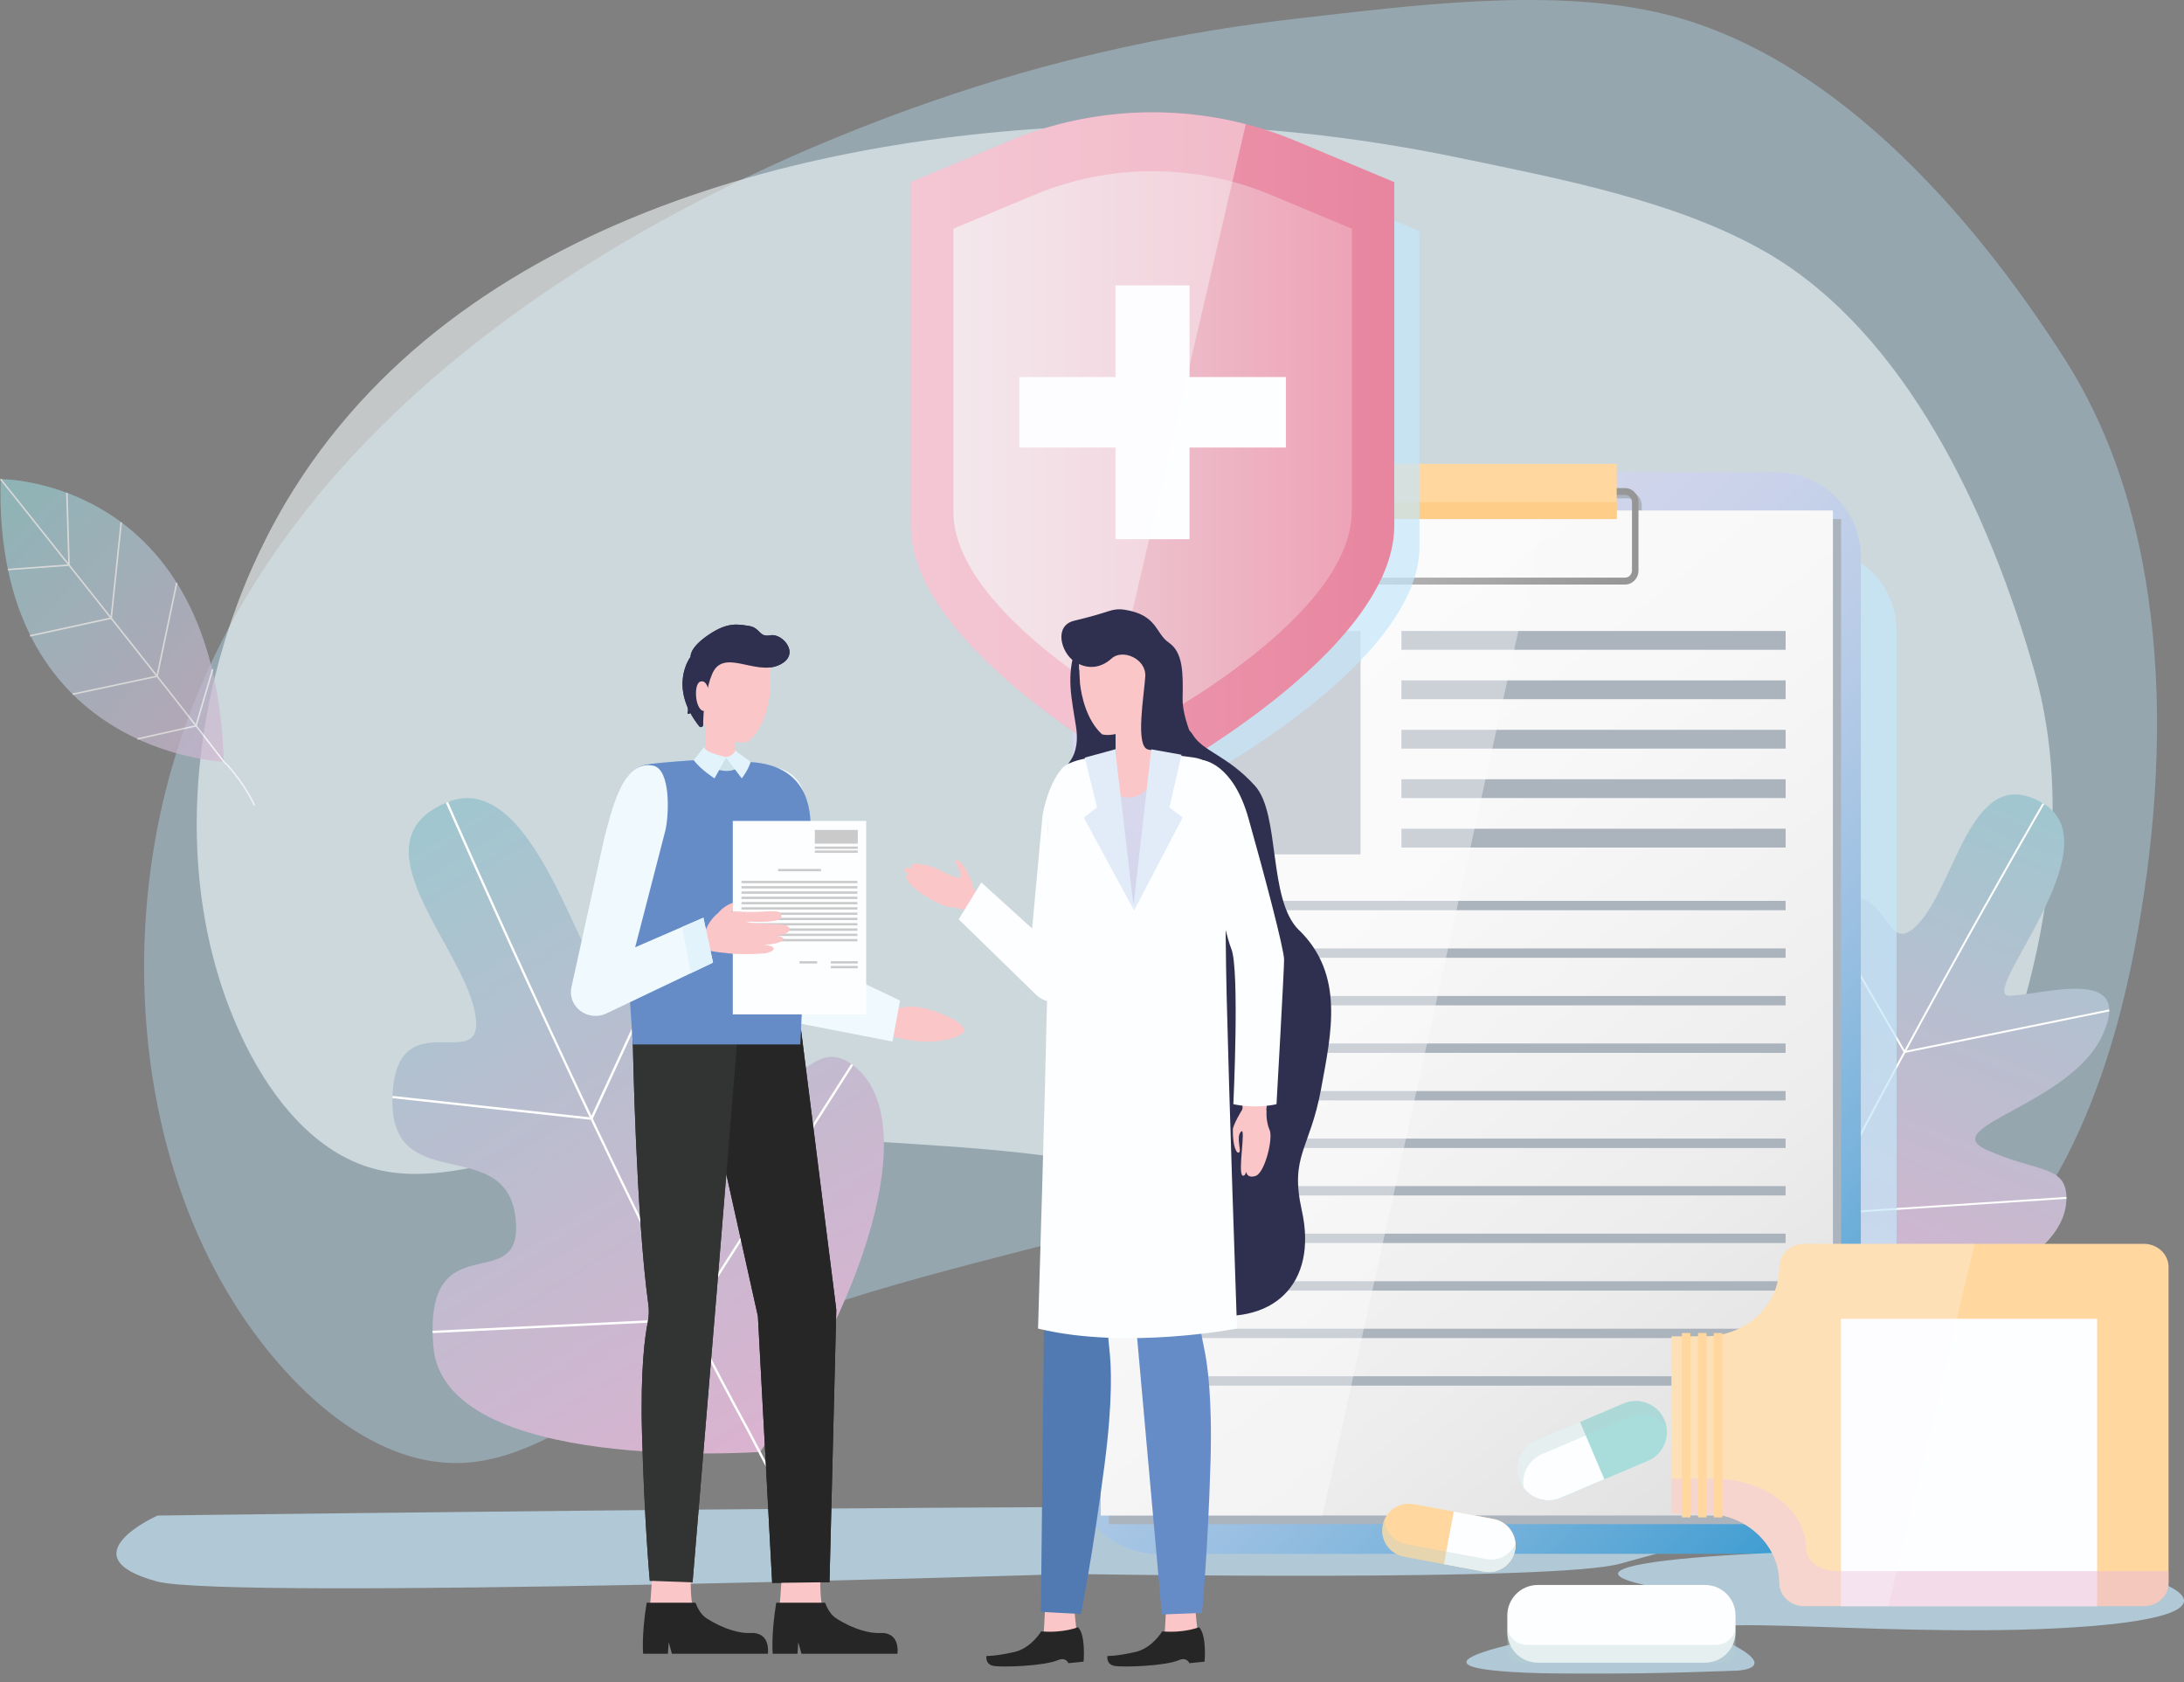<svg width="200" height="154" viewBox="0 0 200 154" fill="none" xmlns="http://www.w3.org/2000/svg">
<rect x="0" y="0" width="200" height="154" fill="#808080" stroke="none"/>
<g clip-path="url(#clip0_1951_9432)">
<path opacity="0.44" d="M195.11 88.666C198.887 70.603 199.167 48.739 189.156 32.993C180.344 19.133 167.225 4.488 151.552 1.082C141.463 -1.108 129.257 0.51 119.106 1.66C108.359 2.876 97.698 5.151 87.353 8.593C59.097 18.008 24.869 37.658 15.618 70.706C10.296 89.736 13.635 112.33 26.687 126.124C30.938 130.618 36.467 134.206 42.36 133.939C47.846 133.696 52.699 130.223 57.558 127.425C68.882 120.906 81.478 117.64 93.927 114.434C105.227 111.521 116.917 108.596 128.338 110.846C136.153 112.385 143.403 116.271 150.92 119.087C158.437 121.903 166.745 123.642 174.256 120.796C186.079 116.32 192.307 102.07 195.11 88.66V88.666Z" fill="#AFD5EB"/>
<path opacity="0.57" d="M177.43 111.133C185.226 96.604 190.968 77.799 186.279 61.36C182.149 46.891 174.504 30.525 161.824 23.148C153.656 18.398 142.709 16.342 133.659 14.457C124.068 12.462 114.294 11.41 104.49 11.452C77.712 11.58 43.21 18.854 26.917 44.781C17.539 59.712 14.747 80.171 22.55 95.783C25.093 100.867 28.967 105.532 34.124 106.973C38.923 108.317 43.989 106.693 48.891 105.653C60.312 103.227 72.014 103.975 83.569 104.735C94.06 105.422 104.892 106.207 114.191 111.382C120.559 114.928 125.838 120.335 131.621 124.896C137.405 129.458 144.144 133.313 151.345 132.985C162.681 132.468 171.646 121.922 177.436 111.133H177.43Z" fill="#F8FCFF"/>
<path d="M69.613 132.935C69.613 132.935 40.658 135.003 39.685 123.277C38.718 111.546 48.138 119.099 47.202 111.436C46.265 103.767 35.628 109.678 35.938 100.446C36.248 91.214 44.72 98.895 43.486 92.662C42.257 86.434 32.283 77.068 40.925 73.461C49.568 69.861 53.898 92.394 56.051 89.219C58.204 86.044 61.573 75.937 65.745 83.454C69.917 90.971 63.014 104.533 68.391 101.529C73.767 98.524 75.032 95.301 78.037 97.472C84.216 101.93 80.153 117.5 69.607 132.941L69.613 132.935Z" fill="url(#paint0_linear_1951_9432)"/>
<path d="M71.833 137.534C71.626 137.163 70.756 135.491 69.917 133.879C69.212 132.517 68.543 131.234 68.366 130.905C56.458 109.169 40.992 73.858 40.834 73.505L41.029 73.42C41.181 73.773 56.647 109.078 68.555 130.802C68.737 131.13 69.4 132.419 70.112 133.782C70.951 135.4 71.815 137.066 72.022 137.431L71.839 137.534H71.833Z" fill="white"/>
<path d="M54.232 102.538L35.926 100.543L35.95 100.337L54.098 102.307L63.853 81.148L64.042 81.24L54.232 102.538Z" fill="white"/>
<path d="M39.623 122.056L39.611 121.843L63.111 120.705L77.951 97.412L78.127 97.528L63.227 120.912L39.623 122.056Z" fill="white"/>
<path d="M161.751 121.264C161.751 121.264 146.382 103.159 153.656 96.846C160.924 90.533 160.498 100.404 165.108 96.079C169.718 91.755 160.668 87.595 166.914 83.332C173.16 79.069 172.187 88.374 175.702 84.548C179.218 80.723 180.58 69.618 187.13 73.577C193.686 77.536 180.908 91.287 184.047 91.171C187.185 91.056 195.48 88.392 192.537 94.778C189.593 101.164 177.308 103.171 181.894 105.263C186.479 107.355 189.21 106.631 189.234 109.666C189.283 115.894 177.046 120.747 161.757 121.252L161.751 121.264Z" fill="url(#paint1_linear_1951_9432)"/>
<path d="M159.945 125.022L159.787 124.949C159.933 124.632 160.614 123.252 161.277 121.92C161.837 120.795 162.36 119.73 162.487 119.457C171.069 101.09 186.888 73.813 187.046 73.539L187.198 73.624C187.04 73.898 171.227 101.169 162.646 119.53C162.518 119.809 161.989 120.868 161.435 121.999C160.772 123.331 160.091 124.711 159.951 125.022H159.945Z" fill="white"/>
<path d="M174.371 96.414L166.836 83.374L166.982 83.289L174.456 96.219L193.134 92.424L193.17 92.594L174.371 96.414Z" fill="white"/>
<path d="M166.597 111.235L166.567 111.205L154.428 96.213L154.562 96.103L166.676 111.059L189.222 109.587L189.234 109.763L166.597 111.235Z" fill="white"/>
<g opacity="0.69">
<path d="M20.49 69.733C20.49 69.733 -0.62 69.07 0.055 43.867C0.055 43.867 19.73 43.721 20.49 69.733Z" fill="url(#paint2_linear_1951_9432)"/>
<path d="M23.251 73.771C21.943 71.113 20.459 69.793 20.447 69.781C16.141 64.125 0.158 44.116 0 43.909L0.109 43.824C0.268 44.025 16.251 64.04 20.544 69.69C20.544 69.69 22.053 71.028 23.372 73.71L23.245 73.771H23.251Z" fill="white"/>
<path d="M6.397 51.805L0.729 52.219L0.717 52.079L6.251 51.671L6.051 45.121H6.197L6.397 51.805Z" fill="white"/>
<path d="M2.755 58.287L2.725 58.147L10.12 56.536L11.032 47.815L11.172 47.827L10.248 56.657L2.755 58.287Z" fill="white"/>
<path d="M6.665 63.632L6.635 63.492L14.328 61.856L16.116 53.348L16.256 53.372L14.45 61.972L6.665 63.632Z" fill="white"/>
<path d="M12.601 67.725L12.57 67.585L17.898 66.394L19.412 61.242L19.546 61.279L18.007 66.515L12.601 67.725Z" fill="white"/>
</g>
<g style="mix-blend-mode:multiply" opacity="0.71">
<path d="M14.426 138.761C14.426 138.761 5.99 142.52 14.377 144.795C20.793 146.534 98.032 144.107 98.032 144.107C98.032 144.107 142.6 144.868 148.426 143.152C151.455 142.258 164.707 139.297 151.047 138.403C132.145 137.168 14.426 138.761 14.426 138.761Z" fill="#C5E6F9"/>
</g>
<g style="mix-blend-mode:multiply" opacity="0.71">
<path d="M166.179 50.23H109.016C104.875 50.23 101.518 53.588 101.518 57.729V134.36C101.518 138.502 104.875 141.859 109.016 141.859H166.179C170.321 141.859 173.678 138.502 173.678 134.36V57.729C173.678 53.588 170.321 50.23 166.179 50.23Z" fill="#C5E6F9"/>
</g>
<path d="M162.614 43.234H106.035C101.732 43.234 98.244 46.722 98.244 51.025V134.474C98.244 138.776 101.732 142.264 106.035 142.264H162.614C166.917 142.264 170.405 138.776 170.405 134.474V51.025C170.405 46.722 166.917 43.234 162.614 43.234Z" fill="url(#paint3_linear_1951_9432)"/>
<g style="mix-blend-mode:multiply">
<path d="M168.599 47.529H101.547V139.547H168.599V47.529Z" fill="#ABB3BD"/>
</g>
<g style="mix-blend-mode:multiply">
<path d="M149.119 53.835H120.127C119.452 53.835 118.904 53.257 118.904 52.551V46.287C118.904 45.582 119.452 45.004 120.127 45.004H149.119C149.794 45.004 150.341 45.582 150.341 46.287V52.551C150.341 53.257 149.794 53.835 149.119 53.835ZM120.127 45.624C119.78 45.624 119.5 45.916 119.5 46.281V52.545C119.5 52.904 119.78 53.202 120.127 53.202H149.119C149.465 53.202 149.745 52.91 149.745 52.545V46.281C149.745 45.922 149.465 45.624 149.119 45.624H120.127Z" fill="#ABB3BD"/>
</g>
<path d="M167.851 46.738H100.799V138.756H167.851V46.738Z" fill="url(#paint4_linear_1951_9432)"/>
<path d="M124.591 57.772H105.129V78.225H124.591V57.772Z" fill="#ABB3BD"/>
<path d="M163.521 57.772H128.338V59.493H163.521V57.772Z" fill="#ABB3BD"/>
<path d="M163.519 62.295H128.336V64.016H163.519V62.295Z" fill="#ABB3BD"/>
<path d="M163.519 66.82H128.336V68.541H163.519V66.82Z" fill="#ABB3BD"/>
<path d="M163.519 71.346H128.336V73.067H163.519V71.346Z" fill="#ABB3BD"/>
<path d="M163.521 75.877H128.338V77.598H163.521V75.877Z" fill="#ABB3BD"/>
<path d="M163.514 82.481H105.129V83.338H163.514V82.481Z" fill="#ABB3BD"/>
<path d="M163.514 86.836H105.129V87.694H163.514V86.836Z" fill="#ABB3BD"/>
<path d="M163.514 91.189H105.129V92.047H163.514V91.189Z" fill="#ABB3BD"/>
<path d="M163.514 95.539H105.129V96.397H163.514V95.539Z" fill="#ABB3BD"/>
<path d="M163.514 99.893H105.129V100.75H163.514V99.893Z" fill="#ABB3BD"/>
<path d="M163.514 104.248H105.129V105.106H163.514V104.248Z" fill="#ABB3BD"/>
<path d="M163.514 108.596H105.129V109.453H163.514V108.596Z" fill="#ABB3BD"/>
<path d="M163.514 112.951H105.129V113.809H163.514V112.951Z" fill="#ABB3BD"/>
<path d="M163.514 117.307H105.129V118.164H163.514V117.307Z" fill="#ABB3BD"/>
<path d="M163.514 121.654H105.129V122.512H163.514V121.654Z" fill="#ABB3BD"/>
<path d="M163.514 126.008H105.129V126.865H163.514V126.008Z" fill="#ABB3BD"/>
<path opacity="0.4" d="M141.492 46.738H100.799V138.756H121.106L141.492 46.738Z" fill="#FDFEFF"/>
<path d="M148.822 53.518H119.83C119.155 53.518 118.607 52.941 118.607 52.235V45.971C118.607 45.265 119.155 44.688 119.83 44.688H148.822C149.497 44.688 150.044 45.265 150.044 45.971V52.235C150.044 52.941 149.497 53.518 148.822 53.518ZM119.83 45.308C119.483 45.308 119.203 45.6 119.203 45.965V52.229C119.203 52.588 119.483 52.886 119.83 52.886H148.822C149.168 52.886 149.448 52.594 149.448 52.229V45.965C149.448 45.606 149.168 45.308 148.822 45.308H119.83Z" fill="url(#paint5_linear_1951_9432)"/>
<path d="M148.049 42.469H120.602V47.523H148.049V42.469Z" fill="#FFD79F"/>
<path d="M148.049 45.967H120.602V47.524H148.049V45.967Z" fill="#FECD88"/>
<g style="mix-blend-mode:multiply" opacity="0.71">
<path d="M129.993 50.024C129.993 60.709 109.667 71.462 109.667 71.462C109.667 71.462 89.342 60.709 89.342 50.024V21.16L97.631 17.693C105.3 14.488 114.028 14.488 121.697 17.693L129.986 21.16V50.024H129.993Z" fill="#C5E6F9"/>
</g>
<path d="M127.682 48.113C127.682 59.748 105.544 71.461 105.544 71.461C105.544 71.461 83.406 59.748 83.406 48.113V16.676L92.438 12.899C100.788 9.409 110.3 9.409 118.65 12.899L127.682 16.676V48.113Z" fill="url(#paint6_linear_1951_9432)"/>
<path d="M123.783 46.842C123.783 56.432 105.544 66.078 105.544 66.078C105.544 66.078 87.305 56.426 87.305 46.842V20.939L94.749 17.831C101.633 14.955 109.467 14.955 116.351 17.831L123.795 20.939V46.842H123.783Z" fill="url(#paint7_linear_1951_9432)"/>
<path d="M93.338 34.522V40.975H117.756V34.522H93.338Z" fill="#FDFEFF"/>
<path d="M108.932 26.129H102.15V49.367H108.932V26.129Z" fill="#FDFEFF"/>
<path opacity="0.4" d="M114.083 11.367C106.943 9.524 99.298 10.029 92.438 12.9L83.406 16.676V48.113C83.406 56.257 94.244 64.431 100.752 68.609L114.083 11.367Z" fill="#FDFEFF"/>
<path d="M73.005 91.512L76.533 119.506L76.581 119.914V120.029L75.961 144.861L70.712 144.928L69.386 120.121L69.435 120.644L63.305 93.069L73.005 91.512Z" fill="#272626"/>
<path d="M67.264 65.846H64.582V70.687H67.264V65.846Z" fill="#FAC6C7"/>
<g style="mix-blend-mode:color-burn">
<path d="M67.264 68.747V65.846H64.582V67.062C65.549 68.096 66.765 68.589 66.765 68.589C66.93 68.649 67.094 68.704 67.264 68.753V68.747Z" fill="#FAC6C7"/>
</g>
<path d="M57.93 91.914L57.948 95.618H57.954C57.954 95.618 58.252 111.297 59.371 119.416C59.444 119.951 59.432 120.486 59.328 121.015C59.067 122.28 58.635 125.358 58.793 131.245C59.012 139.431 59.505 144.734 59.505 144.734L63.422 144.874L65.611 118.571L67.758 92.261L57.93 91.914Z" fill="#323333"/>
<path d="M70.17 59.163C69.726 58.305 67.53 57.216 65.888 57.91C64.246 58.603 63.547 59.947 63.145 61.887C62.939 62.909 63.273 64.15 63.638 65.099C64.404 66.814 66.399 67.616 66.399 67.616C67.099 67.872 67.859 68.042 68.491 67.902C69.915 66.692 70.34 64.642 70.462 63.688C70.541 62.623 70.547 61.76 70.547 61.583C70.547 61.583 70.614 60.014 70.164 59.157L70.17 59.163Z" fill="#FAC6C7"/>
<g style="mix-blend-mode:color-burn">
<path d="M70.553 61.59V60.1L64.787 59.455L64.83 62.952C64.83 62.952 65.517 60.781 66.958 61.115C69.361 61.681 70.553 61.584 70.553 61.584V61.59Z" fill="#FAC6C7"/>
</g>
<path d="M64.441 65.239C64.466 64.971 64.532 64.716 64.612 64.46C64.764 63.974 64.636 63.08 65.22 61.699C66.236 59.321 69.124 61.845 71.283 60.914C73.442 59.984 71.66 57.947 70.56 58.166C69.459 58.378 69.666 57.466 68.565 57.308C67.604 57.168 66.667 56.913 64.879 58.129C63.091 59.345 63.243 60.13 63.243 60.13C63.243 60.13 61.133 62.842 64.034 66.498C64.143 66.631 64.362 66.571 64.38 66.4L64.435 65.245L64.441 65.239Z" fill="#2F2F4F"/>
<path d="M64.928 63.322C64.928 63.322 64.74 62.167 64.107 62.416C63.475 62.666 63.663 65.165 64.521 65.098C65.372 65.025 64.934 63.322 64.934 63.322H64.928Z" fill="#FAC6C7"/>
<path d="M62.879 63.377V64.289C62.879 64.289 63.086 64.989 62.97 65.22C62.861 65.451 63.36 65.396 63.414 64.934C63.469 64.472 62.873 63.377 62.873 63.377H62.879Z" fill="#2F2F4F"/>
<path d="M61.359 73.534L56.147 91.183L53.891 89.335L65.093 84.463C65.665 84.214 66.328 84.475 66.571 85.047C66.808 85.588 66.577 86.215 66.067 86.488L55.283 92.23C54.517 92.637 53.562 92.345 53.149 91.579C52.966 91.232 52.924 90.855 53.003 90.502L53.027 90.381L56.998 72.409C57.266 71.193 58.47 70.426 59.681 70.7C60.897 70.968 61.663 72.172 61.39 73.382C61.377 73.431 61.365 73.485 61.353 73.534H61.359Z" fill="#FAC6C7"/>
<path d="M73.29 95.624L74.221 76.017C74.33 72.781 73.016 70.111 68.911 69.789L65.785 69.473C65.785 69.473 60.087 69.777 59.004 70.05C57.921 70.324 56.961 71.407 56.729 75.165C56.729 75.183 56.729 75.196 56.729 75.214C56.699 75.475 56.687 75.743 56.693 76.017L57.952 95.624H73.29Z" fill="url(#paint8_linear_1951_9432)"/>
<path d="M65.299 84.41C65.299 84.41 65.737 83.017 67.318 82.597C68.899 82.178 66.278 83.674 65.925 85.036C65.573 86.398 65.299 84.404 65.299 84.404V84.41Z" fill="#FAC6C7"/>
<path d="M65.598 87.102C65.598 87.102 67.107 87.54 70.105 87.279C70.105 87.279 70.914 87.133 70.847 86.81C70.78 86.488 69.071 86.373 68.524 86.403C67.976 86.433 70.944 86.725 71.656 86.111C72.368 85.497 68.493 85.448 67.946 85.564C67.399 85.673 71.887 86.056 72.27 85.205C72.659 84.359 70.075 84.73 68.651 84.469C67.234 84.201 71.619 84.749 71.559 83.897C71.492 83.046 70.464 83.654 67.587 83.453C64.717 83.246 65.598 87.102 65.598 87.102Z" fill="#FAC6C7"/>
<path d="M66.23 87.225C66.23 87.225 65.032 87.121 64.478 86.909C63.925 86.689 64.703 83.977 66.114 83.424C67.525 82.87 66.23 87.225 66.23 87.225Z" fill="#FAC6C7"/>
<path d="M64.419 84.019L62.473 84.865C62.692 86.057 63.026 87.869 63.257 89.104L65.295 88.131L64.413 84.019H64.419Z" fill="#E3F3FC"/>
<path d="M67.489 69.124C67.24 69.209 66.923 69.282 66.504 69.325C65.257 69.465 64.679 69.088 64.406 68.717L64.454 69.033C64.454 69.033 63.214 69.398 65.16 70.255C67.106 71.113 67.866 70.037 67.866 70.037L67.684 69.599L67.495 69.124H67.489Z" fill="#CEE2EB"/>
<path d="M64.52 68.359C64.52 68.359 64.107 68.73 66.503 69.332L65.433 71.266C65.433 71.266 64.204 70.494 63.535 69.612L64.526 68.359H64.52Z" fill="#E3F3FC"/>
<path d="M66.449 69.314C66.449 69.314 67.051 69.283 67.343 68.748L68.736 69.77C68.736 69.77 68.56 70.439 67.927 71.266L66.449 69.32V69.314Z" fill="#E3F3FC"/>
<path d="M75.267 147.021C75.012 145.501 75.158 143.463 75.158 143.463C75.158 143.463 73.108 138.47 71.789 143.463C71.466 144.68 71.533 146.06 71.375 147.021H75.267Z" fill="#FAC6C7"/>
<path d="M80.577 149.514C79.726 149.562 78.236 149.234 76.581 148.176C76.095 147.865 75.778 147.336 75.56 146.74H71.083C70.597 149.726 70.761 151.411 70.761 151.411H73.03L73.103 150.353L73.394 151.411H82.183C82.183 151.411 82.493 149.404 80.571 149.514H80.577Z" fill="#272626"/>
<path d="M63.402 147.021C63.147 145.501 63.293 143.463 63.293 143.463C63.293 143.463 61.243 138.47 59.923 143.463C59.601 144.68 59.668 146.06 59.51 147.021H63.402Z" fill="#FAC6C7"/>
<path d="M68.712 149.514C67.86 149.562 66.37 149.234 64.716 148.176C64.23 147.865 63.913 147.336 63.694 146.74H59.218C58.732 149.726 58.896 151.411 58.896 151.411H61.164L61.237 150.353L61.529 151.411H70.317C70.317 151.411 70.628 149.404 68.706 149.514H68.712Z" fill="#272626"/>
<path d="M73.005 91.512L76.533 119.506L76.581 119.914V120.029L75.961 144.861L70.712 144.928L69.386 120.121L69.435 120.644L63.305 93.069L73.005 91.512Z" fill="#272626"/>
<path d="M67.264 65.846H64.582V70.687H67.264V65.846Z" fill="#FAC6C7"/>
<g style="mix-blend-mode:color-burn">
<path d="M67.264 68.747V65.846H64.582V67.062C65.549 68.096 66.765 68.589 66.765 68.589C66.93 68.649 67.094 68.704 67.264 68.753V68.747Z" fill="#FAC6C7"/>
</g>
<path d="M80.157 92.175C80.157 92.175 81.714 92.412 83.192 92.175C84.67 91.938 89.42 93.829 88.027 94.693C86.634 95.556 82.949 95.885 79.342 93.871C75.736 91.859 80.163 92.175 80.163 92.175H80.157Z" fill="#FAC6C7"/>
<path d="M57.93 91.914L57.948 95.618H57.954C57.954 95.618 58.252 111.297 59.371 119.416C59.444 119.951 59.432 120.486 59.328 121.015C59.067 122.28 58.635 125.358 58.793 131.245C59.012 139.431 59.505 144.734 59.505 144.734L63.422 144.874L65.611 118.571L67.758 92.261L57.93 91.914Z" fill="#323333"/>
<path d="M70.17 59.163C69.726 58.305 67.53 57.216 65.888 57.91C64.246 58.603 63.547 59.947 63.145 61.887C62.939 62.909 63.273 64.15 63.638 65.099C64.404 66.814 66.399 67.616 66.399 67.616C67.099 67.872 67.859 68.042 68.491 67.902C69.915 66.692 70.34 64.642 70.462 63.688C70.541 62.623 70.547 61.76 70.547 61.583C70.547 61.583 70.614 60.014 70.164 59.157L70.17 59.163Z" fill="#FAC6C7"/>
<g style="mix-blend-mode:color-burn">
<path d="M70.553 61.59V60.1L64.787 59.455L64.83 62.952C64.83 62.952 65.517 60.781 66.958 61.115C69.361 61.681 70.553 61.584 70.553 61.584V61.59Z" fill="#FAC6C7"/>
</g>
<path d="M64.441 65.239C64.466 64.971 64.532 64.716 64.612 64.46C64.764 63.974 64.636 63.08 65.22 61.699C66.236 59.321 69.124 61.845 71.283 60.914C73.442 59.984 71.66 57.947 70.56 58.166C69.459 58.378 69.666 57.466 68.565 57.308C67.604 57.168 66.667 56.913 64.879 58.129C63.091 59.345 63.243 60.13 63.243 60.13C63.243 60.13 61.133 62.842 64.034 66.498C64.143 66.631 64.362 66.571 64.38 66.4L64.435 65.245L64.441 65.239Z" fill="#2F2F4F"/>
<path d="M64.928 63.322C64.928 63.322 64.74 62.167 64.107 62.416C63.475 62.666 63.663 65.165 64.521 65.098C65.372 65.025 64.934 63.322 64.934 63.322H64.928Z" fill="#FAC6C7"/>
<path d="M62.879 63.377V64.289C62.879 64.289 63.086 64.989 62.97 65.22C62.861 65.451 63.36 65.396 63.414 64.934C63.469 64.472 62.873 63.377 62.873 63.377H62.879Z" fill="#2F2F4F"/>
<path d="M61.359 73.534L56.147 91.183L53.891 89.335L65.093 84.463C65.665 84.214 66.328 84.475 66.571 85.047C66.808 85.588 66.577 86.215 66.067 86.488L55.283 92.23C54.517 92.637 53.562 92.345 53.149 91.579C52.966 91.232 52.924 90.855 53.003 90.502L53.027 90.381L56.998 72.409C57.266 71.193 58.47 70.426 59.681 70.7C60.897 70.968 61.663 72.172 61.39 73.382C61.377 73.431 61.365 73.485 61.353 73.534H61.359Z" fill="#FAC6C7"/>
<path d="M72.732 86.987L73.468 80.279C73.468 80.279 74.076 74.738 73.62 72.719C73.224 70.968 71.771 70.463 71.388 70.359C70.998 70.256 70.603 70.201 70.226 70.171C68.602 70.043 69.137 71.32 69.004 72.883L67.422 91.183L67.41 91.323C67.368 91.816 67.501 92.327 67.824 92.759C68.547 93.738 69.964 93.969 70.98 93.27L81.727 95.362L82.42 91.609L72.725 86.993L72.732 86.987Z" fill="#EFF9FE"/>
<path d="M73.29 95.624L74.221 76.017C74.33 72.781 73.016 70.111 68.911 69.789L65.785 69.473C65.785 69.473 60.087 69.777 59.004 70.05C57.921 70.324 56.961 71.407 56.729 75.165C56.729 75.183 56.729 75.196 56.729 75.214C56.699 75.475 56.687 75.743 56.693 76.017L57.952 95.624H73.29Z" fill="#668CC8"/>
<path d="M65.299 84.41C65.299 84.41 65.737 83.017 67.318 82.597C68.899 82.178 66.278 83.674 65.925 85.036C65.573 86.398 65.299 84.404 65.299 84.404V84.41Z" fill="#FAC6C7"/>
<path d="M79.318 75.164H67.106V92.874H79.318V75.164Z" fill="#FDFEFF"/>
<path d="M78.552 75.986H74.617V77.245H78.552V75.986Z" fill="#CACACA"/>
<path d="M78.552 77.506H74.617V77.719H78.552V77.506Z" fill="#CACACA"/>
<path d="M78.552 77.871H74.617V78.084H78.552V77.871Z" fill="#CACACA"/>
<path d="M78.545 88.004H76.082V88.217H78.545V88.004Z" fill="#CACACA"/>
<path d="M74.829 88.004H73.211V88.217H74.829V88.004Z" fill="#CACACA"/>
<path d="M78.545 88.441H76.082V88.654H78.545V88.441Z" fill="#CACACA"/>
<path d="M75.183 79.557H71.248V79.769H75.183V79.557Z" fill="#CACACA"/>
<path d="M78.521 80.65H67.902V80.863H78.521V80.65Z" fill="#CACACA"/>
<path d="M78.521 81.131H67.902V81.344H78.521V81.131Z" fill="#CACACA"/>
<path d="M78.521 81.617H67.902V81.83H78.521V81.617Z" fill="#CACACA"/>
<path d="M78.521 82.098H67.902V82.311H78.521V82.098Z" fill="#CACACA"/>
<path d="M78.521 82.584H67.902V82.797H78.521V82.584Z" fill="#CACACA"/>
<path d="M78.521 83.064H67.902V83.277H78.521V83.064Z" fill="#CACACA"/>
<path d="M78.521 83.551H67.902V83.764H78.521V83.551Z" fill="#CACACA"/>
<path d="M78.521 84.031H67.902V84.244H78.521V84.031Z" fill="#CACACA"/>
<path d="M78.521 84.518H67.902V84.73H78.521V84.518Z" fill="#CACACA"/>
<path d="M78.521 85.006H67.902V85.219H78.521V85.006Z" fill="#CACACA"/>
<path d="M78.521 85.484H67.902V85.697H78.521V85.484Z" fill="#CACACA"/>
<path d="M78.521 85.973H67.902V86.186H78.521V85.973Z" fill="#CACACA"/>
<path d="M65.598 87.102C65.598 87.102 67.107 87.54 70.105 87.279C70.105 87.279 70.914 87.133 70.847 86.81C70.78 86.488 69.071 86.373 68.524 86.403C67.976 86.433 70.944 86.725 71.656 86.111C72.368 85.497 68.493 85.448 67.946 85.564C67.399 85.673 71.887 86.056 72.27 85.205C72.659 84.359 70.075 84.73 68.651 84.469C67.234 84.201 71.619 84.749 71.559 83.897C71.492 83.046 70.464 83.654 67.587 83.453C64.717 83.246 65.598 87.102 65.598 87.102Z" fill="#FAC6C7"/>
<path d="M66.23 87.225C66.23 87.225 65.032 87.121 64.478 86.909C63.925 86.689 64.703 83.977 66.114 83.424C67.525 82.87 66.23 87.225 66.23 87.225Z" fill="#FAC6C7"/>
<path d="M64.418 84.019L58.166 86.731L60.896 76.173C60.914 76.112 60.933 76.046 60.945 75.985C61.279 74.452 61.407 70.426 59.814 70.104C59.65 70.073 59.491 70.055 59.327 70.049C56.919 70.134 56.037 74.099 55.319 76.812L52.357 90.253L52.327 90.386C52.224 90.873 52.285 91.39 52.546 91.864C53.136 92.922 54.51 93.324 55.611 92.752L65.293 88.136L64.412 84.025L64.418 84.019Z" fill="#EFF9FE"/>
<path d="M64.419 84.019L62.473 84.865C62.692 86.057 63.026 87.869 63.257 89.104L65.295 88.131L64.413 84.019H64.419Z" fill="#E3F3FC"/>
<path d="M67.489 69.124C67.24 69.209 66.923 69.282 66.504 69.325C65.257 69.465 64.679 69.088 64.406 68.717L64.454 69.033C64.454 69.033 63.214 69.398 65.16 70.255C67.106 71.113 67.866 70.037 67.866 70.037L67.684 69.599L67.495 69.124H67.489Z" fill="#CEE2EB"/>
<path d="M64.52 68.359C64.52 68.359 64.107 68.73 66.503 69.332L65.433 71.266C65.433 71.266 64.204 70.494 63.535 69.612L64.526 68.359H64.52Z" fill="#E3F3FC"/>
<path d="M66.449 69.314C66.449 69.314 67.051 69.283 67.343 68.748L68.736 69.77C68.736 69.77 68.56 70.439 67.927 71.266L66.449 69.32V69.314Z" fill="#E3F3FC"/>
<path d="M118.954 85.164C116.09 82.366 117.27 74.521 114.916 71.936C112.362 69.126 110.166 68.834 109.205 67.235C108.956 66.821 108.512 66.547 108.013 66.499C107.296 66.432 106.718 65.891 106.627 65.203L105.939 60.101C105.866 59.547 105.477 59.079 104.93 58.891C103.154 58.27 99.274 57.181 98.544 59.231C97.589 61.907 98.148 63.944 98.544 66.578C98.799 68.293 98.325 69.26 97.96 69.734C97.741 70.02 97.619 70.361 97.644 70.713C97.936 74.794 99.529 97.796 98.659 103.689C97.704 110.16 102.321 118.814 109.497 120.219C116.674 121.624 120.688 117.458 119.216 110.841C118.091 105.799 119.946 105.282 120.973 99.724C121.928 94.53 123.133 89.233 118.954 85.152V85.164Z" fill="#2F2F4F"/>
<path d="M98.374 147.154C98.374 147.154 98.459 148.279 98.55 148.985C98.636 149.69 97.626 150.955 97.626 150.955L95.516 150.347C95.516 150.347 95.735 147.629 95.735 145.707C95.735 143.785 98.374 147.16 98.374 147.16V147.154Z" fill="#FAC6C7"/>
<path d="M98.713 148.987C98.713 148.987 97.357 149.54 95.344 149.364C95.344 149.364 94.438 150.914 92.857 151.261C91.05 151.663 90.333 151.614 90.333 151.614C90.333 151.614 90.187 152.386 90.99 152.526C91.792 152.666 95.569 152.55 96.883 151.997C97.613 151.687 97.838 152.277 97.838 152.277L99.23 152.137C99.23 152.137 99.449 149.71 98.719 148.98L98.713 148.987Z" fill="#272626"/>
<path d="M109.454 147.154C109.454 147.154 109.539 148.279 109.631 148.985C109.716 149.69 108.706 150.955 108.706 150.955L106.596 150.347C106.596 150.347 106.815 147.629 106.815 145.707C106.815 143.785 109.454 147.16 109.454 147.16V147.154Z" fill="#FAC6C7"/>
<path d="M88.837 83.533C88.837 83.533 88.046 83.114 87.073 83.053C86.1 82.986 83.631 81.557 83.083 80.553C82.536 79.544 84.154 80.553 84.154 80.553C84.154 80.553 82.864 80.049 82.84 79.605C82.816 79.16 84.403 79.805 84.403 79.805C84.403 79.805 83.454 79.69 83.43 79.288C83.406 78.887 85.005 79.118 85.924 79.605C86.842 80.085 88.332 80.821 87.955 79.969C87.572 79.112 87.207 78.437 87.87 78.869C88.283 79.142 88.983 80.511 89.117 81.174C89.25 81.837 89.798 81.958 89.798 81.958L88.837 83.533Z" fill="#FAC6C7"/>
<path d="M105.428 68.609C105.428 68.609 103.445 68.324 102.119 68.609C100.793 68.895 103.84 71.754 103.901 71.699C103.962 71.638 105.817 69.978 105.817 69.978L105.428 68.615V68.609Z" fill="#C3D8F0"/>
<path d="M105.118 64.977H102.168V70.304H105.118V64.977Z" fill="#FAC6C7"/>
<g style="mix-blend-mode:color-burn">
<path d="M102.168 68.169V64.977H105.118V66.315C104.054 67.452 102.709 67.993 102.709 67.993C102.533 68.06 102.345 68.121 102.162 68.169H102.168Z" fill="#FAC6C7"/>
</g>
<path d="M110.834 93.672L110.816 97.461H110.81C110.81 97.461 110.804 110.616 109.569 118.911C109.49 119.459 110.147 122.883 110.263 123.424C110.548 124.719 111.029 127.864 110.853 133.879C110.609 142.247 110.068 147.672 110.068 147.672L106.401 147.818L103.992 120.924L102.922 94.031L110.834 93.672Z" fill="#668CC8"/>
<path d="M105.136 94.092L104.741 97.862H104.735C104.735 97.862 103.415 110.957 101.36 119.1C101.226 119.635 101.536 123.108 101.603 123.655C101.755 124.969 101.925 128.144 101.147 134.116C100.07 142.424 98.988 147.776 98.988 147.776L95.32 147.581L95.606 120.59L97.224 93.721L105.136 94.092Z" fill="#517AB3"/>
<path d="M104.734 62.198C104.734 62.198 104.941 60.927 105.64 61.201C106.333 61.474 106.127 64.23 105.19 64.15C104.247 64.071 104.74 62.198 104.74 62.198H104.734Z" fill="#FAC6C7"/>
<path d="M105.118 64.977H102.168V70.304H105.118V64.977Z" fill="#FAC6C7"/>
<g style="mix-blend-mode:color-burn">
<path d="M102.168 68.169V64.977H105.118V66.315C104.054 67.452 102.709 67.993 102.709 67.993C102.533 68.06 102.345 68.121 102.162 68.169H102.168Z" fill="#FAC6C7"/>
</g>
<path d="M89.871 80.802L94.517 85.011L95.448 74.915C95.448 74.861 95.46 74.794 95.466 74.733C95.655 73.285 96.816 69.703 98.325 69.886C98.477 69.904 98.629 69.934 98.769 69.977C100.861 70.755 100.386 74.508 100.161 77.105L98.519 89.803L98.501 89.931C98.44 90.387 98.221 90.831 97.838 91.166C96.981 91.926 95.649 91.877 94.858 91.056L87.791 84.166L89.865 80.796L89.871 80.802Z" fill="#FDFEFF"/>
<path d="M104.734 62.198C104.734 62.198 104.941 60.927 105.64 61.201C106.333 61.474 106.127 64.23 105.19 64.15C104.247 64.071 104.74 62.198 104.74 62.198H104.734Z" fill="#FAC6C7"/>
<path d="M112.854 72.289L117.233 87.281L117.258 87.366C117.306 87.536 117.318 87.713 117.306 87.877L115.792 103.397C115.737 103.951 115.244 104.352 114.691 104.304C114.174 104.255 113.785 103.811 113.785 103.3L113.773 87.706L113.846 88.296L109.278 73.359C108.974 72.374 109.534 71.328 110.519 71.03C111.504 70.726 112.55 71.286 112.848 72.271C112.848 72.271 112.848 72.289 112.854 72.295V72.289Z" fill="#FAC6C7"/>
<path d="M96.846 97.752L95.977 76.168C95.873 72.61 97.102 69.666 100.927 69.314L103.847 68.967C103.847 68.967 109.162 69.301 110.172 69.599C111.181 69.903 112.081 71.089 112.294 75.231C112.294 75.249 112.294 75.267 112.294 75.286C112.318 75.572 112.337 75.864 112.325 76.168L111.151 97.752H96.84H96.846Z" fill="url(#paint9_linear_1951_9432)"/>
<path d="M99.207 57.619C99.669 56.676 101.92 55.472 103.61 56.245C105.295 57.011 106.025 58.489 106.432 60.617C106.645 61.743 106.298 63.111 105.921 64.151C105.131 66.043 103.081 66.924 103.081 66.924C102.364 67.204 101.579 67.393 100.928 67.241C99.463 65.909 99.025 63.652 98.903 62.6C98.818 61.426 98.818 60.478 98.818 60.289C98.818 60.289 98.751 58.562 99.213 57.619H99.207Z" fill="#FAC6C7"/>
<path d="M105.037 68.566L105.755 68.791L106.132 69.132C106.132 69.132 105.834 73.03 103.365 73.018C100.89 73.006 101.267 69.187 101.267 69.187L103.043 68.81L105.037 68.566Z" fill="#FAC6C7"/>
<path d="M115.975 101.731C115.975 101.731 115.926 102.716 116.267 103.464C116.607 104.212 115.829 107.381 114.996 107.66C114.169 107.94 114.12 107.277 114.12 107.277C114.12 107.277 114.023 107.727 113.798 107.636C113.305 107.423 114.138 103.111 113.652 103.604C113.165 104.096 113.7 105.294 113.481 105.501C113.262 105.714 112.873 104.984 112.898 103.415C112.898 103.415 112.849 103.026 114.023 101.159C115.196 99.292 115.975 101.731 115.975 101.731Z" fill="#FAC6C7"/>
<g style="mix-blend-mode:color-burn">
<path d="M105.922 64.15C106.299 63.11 106.645 61.741 106.432 60.616C106.104 58.901 105.569 57.612 104.498 56.772C104.097 56.584 103.598 56.426 102.954 56.328C102.491 56.255 102.023 56.304 101.579 56.45C101.166 56.584 100.539 56.779 99.724 57.004C99.487 57.204 99.305 57.417 99.207 57.618C98.745 58.56 98.812 60.288 98.812 60.288C98.812 60.397 98.812 60.78 98.83 61.309C99.894 61.802 100.959 61.565 101.804 60.792C102.783 59.898 104.979 60.805 104.882 62.441C104.839 63.201 104.632 64.63 104.541 65.974C105.058 65.53 105.593 64.928 105.922 64.15Z" fill="#FAC6C7"/>
</g>
<path d="M102.951 55.819C102.489 55.746 102.02 55.794 101.576 55.94C100.962 56.141 99.88 56.475 98.383 56.828C96.48 57.278 97.173 59.717 98.335 60.52C99.557 61.365 100.822 61.177 101.801 60.283C102.781 59.389 104.976 60.295 104.879 61.931C104.782 63.567 103.942 68.311 105.116 68.615C106.29 68.913 110.17 69.606 110.17 69.606C110.17 69.606 108.242 66.237 108.297 63.944C108.345 61.645 108.352 59.729 107.026 58.829C105.797 57.996 106.004 56.287 102.951 55.819Z" fill="#2F2F4F"/>
<path d="M110.171 69.606C110.171 69.606 112.908 69.861 114.331 74.927C115.76 79.993 117.591 86.89 117.591 87.869C117.591 88.848 116.897 101.097 116.897 101.097C116.897 101.097 115.103 101.553 112.944 101.097C112.944 101.097 113.528 88.787 112.762 86.884C111.995 84.986 111.065 79.148 111.065 79.148C111.065 79.148 109.49 72.549 110.171 69.606Z" fill="#FDFEFF"/>
<path d="M97.199 70.438C97.199 70.438 97.588 69.721 99.735 69.392C101.882 69.064 98.245 72.701 98.245 72.701L97.199 70.444V70.438Z" fill="#FDFEFF"/>
<path d="M95.059 121.641C95.174 117.791 95.697 100.476 95.892 91.232C96.026 85.016 95.995 78.661 95.959 74.525C95.928 71.746 98.093 69.404 100.97 69.076C101.292 69.04 101.621 69.003 101.968 68.973C101.968 68.973 100.928 71.728 103.798 82.888C103.798 82.882 103.798 82.87 103.798 82.858C106.134 71.679 105.428 68.918 105.428 68.918C106.93 69.046 108.244 69.204 109.308 69.356C111.035 69.605 112.307 71.04 112.282 72.719C112.228 76.63 112.161 84.001 112.331 91.183C112.556 100.464 113.146 117.889 113.28 121.641C113.28 121.641 103.099 123.612 95.059 121.641Z" fill="#FDFEFF"/>
<path d="M99.339 69.364L100.458 73.925L99.248 74.855L103.852 83.358L102.119 68.609L99.339 69.364Z" fill="#E2ECF8"/>
<path d="M108.202 69.102L107.089 73.925L108.299 74.855L103.854 83.358L103.799 82.908L105.429 68.609L108.202 69.102Z" fill="#E2ECF8"/>
<path d="M109.793 148.987C109.793 148.987 108.437 149.54 106.424 149.364C106.424 149.364 105.518 150.914 103.937 151.261C102.13 151.663 101.413 151.614 101.413 151.614C101.413 151.614 101.267 152.386 102.07 152.526C102.872 152.666 106.649 152.55 107.963 151.997C108.693 151.687 108.918 152.277 108.918 152.277L110.31 152.137C110.31 152.137 110.529 149.71 109.8 148.98L109.793 148.987Z" fill="#272626"/>
<path d="M152.42 130.009C153.034 131.462 152.359 133.135 150.912 133.749L142.92 137.143C141.467 137.757 139.794 137.082 139.18 135.634C138.566 134.181 139.241 132.508 140.688 131.894L148.68 128.5C150.133 127.886 151.806 128.561 152.42 130.009Z" fill="#A9DDDC"/>
<path d="M139.182 135.627C139.796 137.08 141.474 137.755 142.922 137.135L146.918 135.438L144.686 130.184L140.69 131.88C139.236 132.495 138.561 134.173 139.182 135.621V135.627Z" fill="#FDFEFF"/>
<g style="mix-blend-mode:multiply" opacity="0.33">
<path d="M139.181 135.628C139.272 135.841 139.388 136.042 139.522 136.218C139.315 134.947 139.984 133.658 141.225 133.129L149.216 129.735C150.451 129.212 151.85 129.626 152.622 130.653C152.585 130.434 152.525 130.216 152.433 129.997C151.819 128.543 150.141 127.868 148.693 128.488L140.702 131.882C139.248 132.496 138.573 134.175 139.193 135.622L139.181 135.628Z" fill="#B2D1CD"/>
</g>
<path d="M126.616 139.674C126.866 138.349 128.143 137.467 129.469 137.716L136.785 139.078C138.111 139.328 138.993 140.605 138.744 141.931C138.494 143.257 137.217 144.138 135.891 143.889L128.575 142.527C127.249 142.277 126.367 141 126.616 139.674Z" fill="#FFD79F"/>
<path d="M138.744 141.932C138.993 140.606 138.112 139.329 136.786 139.08L133.124 138.398L132.23 143.209L135.892 143.89C137.218 144.14 138.495 143.258 138.744 141.932Z" fill="#FDFEFF"/>
<g style="mix-blend-mode:multiply" opacity="0.33">
<path d="M138.744 141.931C138.78 141.736 138.792 141.542 138.78 141.347C138.33 142.351 137.235 142.959 136.104 142.746L128.788 141.384C127.656 141.171 126.854 140.216 126.793 139.115C126.714 139.292 126.653 139.474 126.616 139.675C126.367 141.001 127.249 142.278 128.575 142.527L135.891 143.889C137.217 144.139 138.494 143.257 138.744 141.931Z" fill="#B2D1CD"/>
</g>
<g style="mix-blend-mode:multiply" opacity="0.71">
<path d="M159.131 152.956C159.131 152.956 127.779 154.257 135.515 151.374C143.251 148.492 166.562 148.625 150.61 145.116C139.304 142.629 170.26 141.358 183.585 142.258C196.911 143.158 208.46 147.488 191.583 148.875C174.706 150.267 151.474 147.257 157.488 150.006C163.509 152.755 159.131 152.956 159.131 152.956Z" fill="#C5E6F9"/>
</g>
<path d="M162.945 115.997C162.945 119.507 159.886 122.353 156.115 122.353H153.068V138.579H156.115C159.886 138.579 162.945 141.425 162.945 144.935C162.945 146.102 163.967 147.051 165.22 147.051H196.31C197.569 147.051 198.585 146.102 198.585 144.935V115.997C198.585 114.83 197.563 113.881 196.31 113.881H165.22C163.961 113.881 162.945 114.83 162.945 115.997Z" fill="#FFD79F"/>
<path d="M156.145 145.117H140.819C139.28 145.117 138.033 146.364 138.033 147.902V149.441C138.033 150.979 139.28 152.227 140.819 152.227H156.145C157.683 152.227 158.93 150.979 158.93 149.441V147.902C158.93 146.364 157.683 145.117 156.145 145.117Z" fill="#FDFEFF"/>
<path d="M168.582 120.747V147.057H192.046V120.747H168.582Z" fill="#FDFEFF"/>
<g style="mix-blend-mode:multiply" opacity="0.53">
<path d="M168.228 143.853C166.659 143.853 165.388 142.904 165.388 141.736C165.388 138.227 161.575 135.381 156.868 135.381H153.066V138.58H156.113C159.884 138.58 162.943 141.426 162.943 144.935C162.943 146.103 163.965 147.052 165.218 147.052H196.308C197.567 147.052 198.583 146.103 198.583 144.935V143.853H168.228Z" fill="#EABBD7"/>
</g>
<path opacity="0.25" d="M180.832 113.881H165.22C163.961 113.881 162.945 114.83 162.945 115.997C162.945 119.507 159.886 122.353 156.115 122.353H153.068V138.579H156.115C159.886 138.579 162.945 141.425 162.945 144.935C162.945 146.102 163.967 147.051 165.22 147.051H172.932L180.832 113.881Z" fill="#FDFEFF"/>
<path d="M154.788 122.055H154.021V138.92H154.788V122.055Z" fill="#FFD79F"/>
<g style="mix-blend-mode:multiply" opacity="0.5">
<path d="M154.788 122.055H154.021V138.92H154.788V122.055Z" fill="#FFD79F"/>
</g>
<path d="M157.714 122.055H156.947V138.92H157.714V122.055Z" fill="#FFD79F"/>
<g style="mix-blend-mode:multiply" opacity="0.5">
<path d="M157.714 122.055H156.947V138.92H157.714V122.055Z" fill="#FFD79F"/>
</g>
<path d="M156.266 122.055H155.5V138.92H156.266V122.055Z" fill="#FFD79F"/>
<g style="mix-blend-mode:multiply" opacity="0.5">
<path d="M156.266 122.055H155.5V138.92H156.266V122.055Z" fill="#FFD79F"/>
</g>
<g style="mix-blend-mode:multiply" opacity="0.33">
<path d="M157.081 150.61H139.888C138.866 150.61 138.033 149.838 138.033 148.883V151.382C138.033 151.851 138.441 152.234 138.945 152.234H158.018C158.523 152.234 158.93 151.851 158.93 151.382V148.883C158.93 149.838 158.097 150.61 157.075 150.61H157.081Z" fill="#B2D1CD"/>
</g>
</g>
<defs>
<linearGradient id="paint0_linear_1951_9432" x1="20.189" y1="49.309" x2="78.105" y2="141.15" gradientUnits="userSpaceOnUse">
<stop stop-color="#84D0CE"/>
<stop offset="0.97" stop-color="#E2B0D0"/>
<stop offset="1" stop-color="#E5B0D1"/>
</linearGradient>
<linearGradient id="paint1_linear_1951_9432" x1="193.015" y1="48.206" x2="160.42" y2="130.818" gradientUnits="userSpaceOnUse">
<stop stop-color="#84D0CE"/>
<stop offset="0.97" stop-color="#E2B0D0"/>
<stop offset="1" stop-color="#E5B0D1"/>
</linearGradient>
<linearGradient id="paint2_linear_1951_9432" x1="-7.151" y1="40.699" x2="29.525" y2="74.878" gradientUnits="userSpaceOnUse">
<stop stop-color="#84D0CE"/>
<stop offset="0.97" stop-color="#E2B0D0"/>
<stop offset="1" stop-color="#E5B0D1"/>
</linearGradient>
<linearGradient id="paint3_linear_1951_9432" x1="100.275" y1="58.05" x2="183.043" y2="142.392" gradientUnits="userSpaceOnUse">
<stop stop-color="#D8D8ED"/>
<stop offset="0.15" stop-color="#D4D6EC"/>
<stop offset="0.29" stop-color="#C9D2EA"/>
<stop offset="0.43" stop-color="#B6CBE7"/>
<stop offset="0.57" stop-color="#9BC0E2"/>
<stop offset="0.7" stop-color="#79B3DC"/>
<stop offset="0.83" stop-color="#50A3D4"/>
<stop offset="0.96" stop-color="#1F91CC"/>
<stop offset="1" stop-color="#0D8AC9"/>
</linearGradient>
<linearGradient id="paint4_linear_1951_9432" x1="99.826" y1="49.73" x2="171.664" y2="139.309" gradientUnits="userSpaceOnUse">
<stop stop-color="#FCFCFC"/>
<stop offset="0.36" stop-color="#F8F8F8"/>
<stop offset="0.7" stop-color="#EDEDED"/>
<stop offset="1" stop-color="#DCDCDC"/>
</linearGradient>
<linearGradient id="paint5_linear_1951_9432" x1="118.607" y1="49.103" x2="150.044" y2="49.103" gradientUnits="userSpaceOnUse">
<stop stop-color="#BDBDBD"/>
<stop offset="1" stop-color="#959595"/>
</linearGradient>
<linearGradient id="paint6_linear_1951_9432" x1="83.406" y1="40.87" x2="127.682" y2="40.87" gradientUnits="userSpaceOnUse">
<stop stop-color="#EEA3B7"/>
<stop offset="1" stop-color="#E8859F"/>
</linearGradient>
<linearGradient id="paint7_linear_1951_9432" x1="87.299" y1="40.869" x2="123.783" y2="40.869" gradientUnits="userSpaceOnUse">
<stop stop-color="#ECDAE0"/>
<stop offset="1" stop-color="#EEA3B7"/>
</linearGradient>
<linearGradient id="paint8_linear_1951_9432" x1="73.655" y1="82.378" x2="58.092" y2="83.029" gradientUnits="userSpaceOnUse">
<stop stop-color="#A2CAEC"/>
<stop offset="1" stop-color="#8CBEE7"/>
</linearGradient>
<linearGradient id="paint9_linear_1951_9432" x1="104.917" y1="73.011" x2="99.334" y2="128.55" gradientUnits="userSpaceOnUse">
<stop stop-color="#D8D8ED"/>
<stop offset="0.15" stop-color="#D4D6EC"/>
<stop offset="0.29" stop-color="#C9D2EA"/>
<stop offset="0.43" stop-color="#B6CBE7"/>
<stop offset="0.57" stop-color="#9BC0E2"/>
<stop offset="0.7" stop-color="#79B3DC"/>
<stop offset="0.83" stop-color="#50A3D4"/>
<stop offset="0.96" stop-color="#1F91CC"/>
<stop offset="1" stop-color="#0D8AC9"/>
</linearGradient>
<clipPath id="clip0_1951_9432">
<rect width="200" height="153.249" fill="white"/>
</clipPath>
</defs>
</svg>
